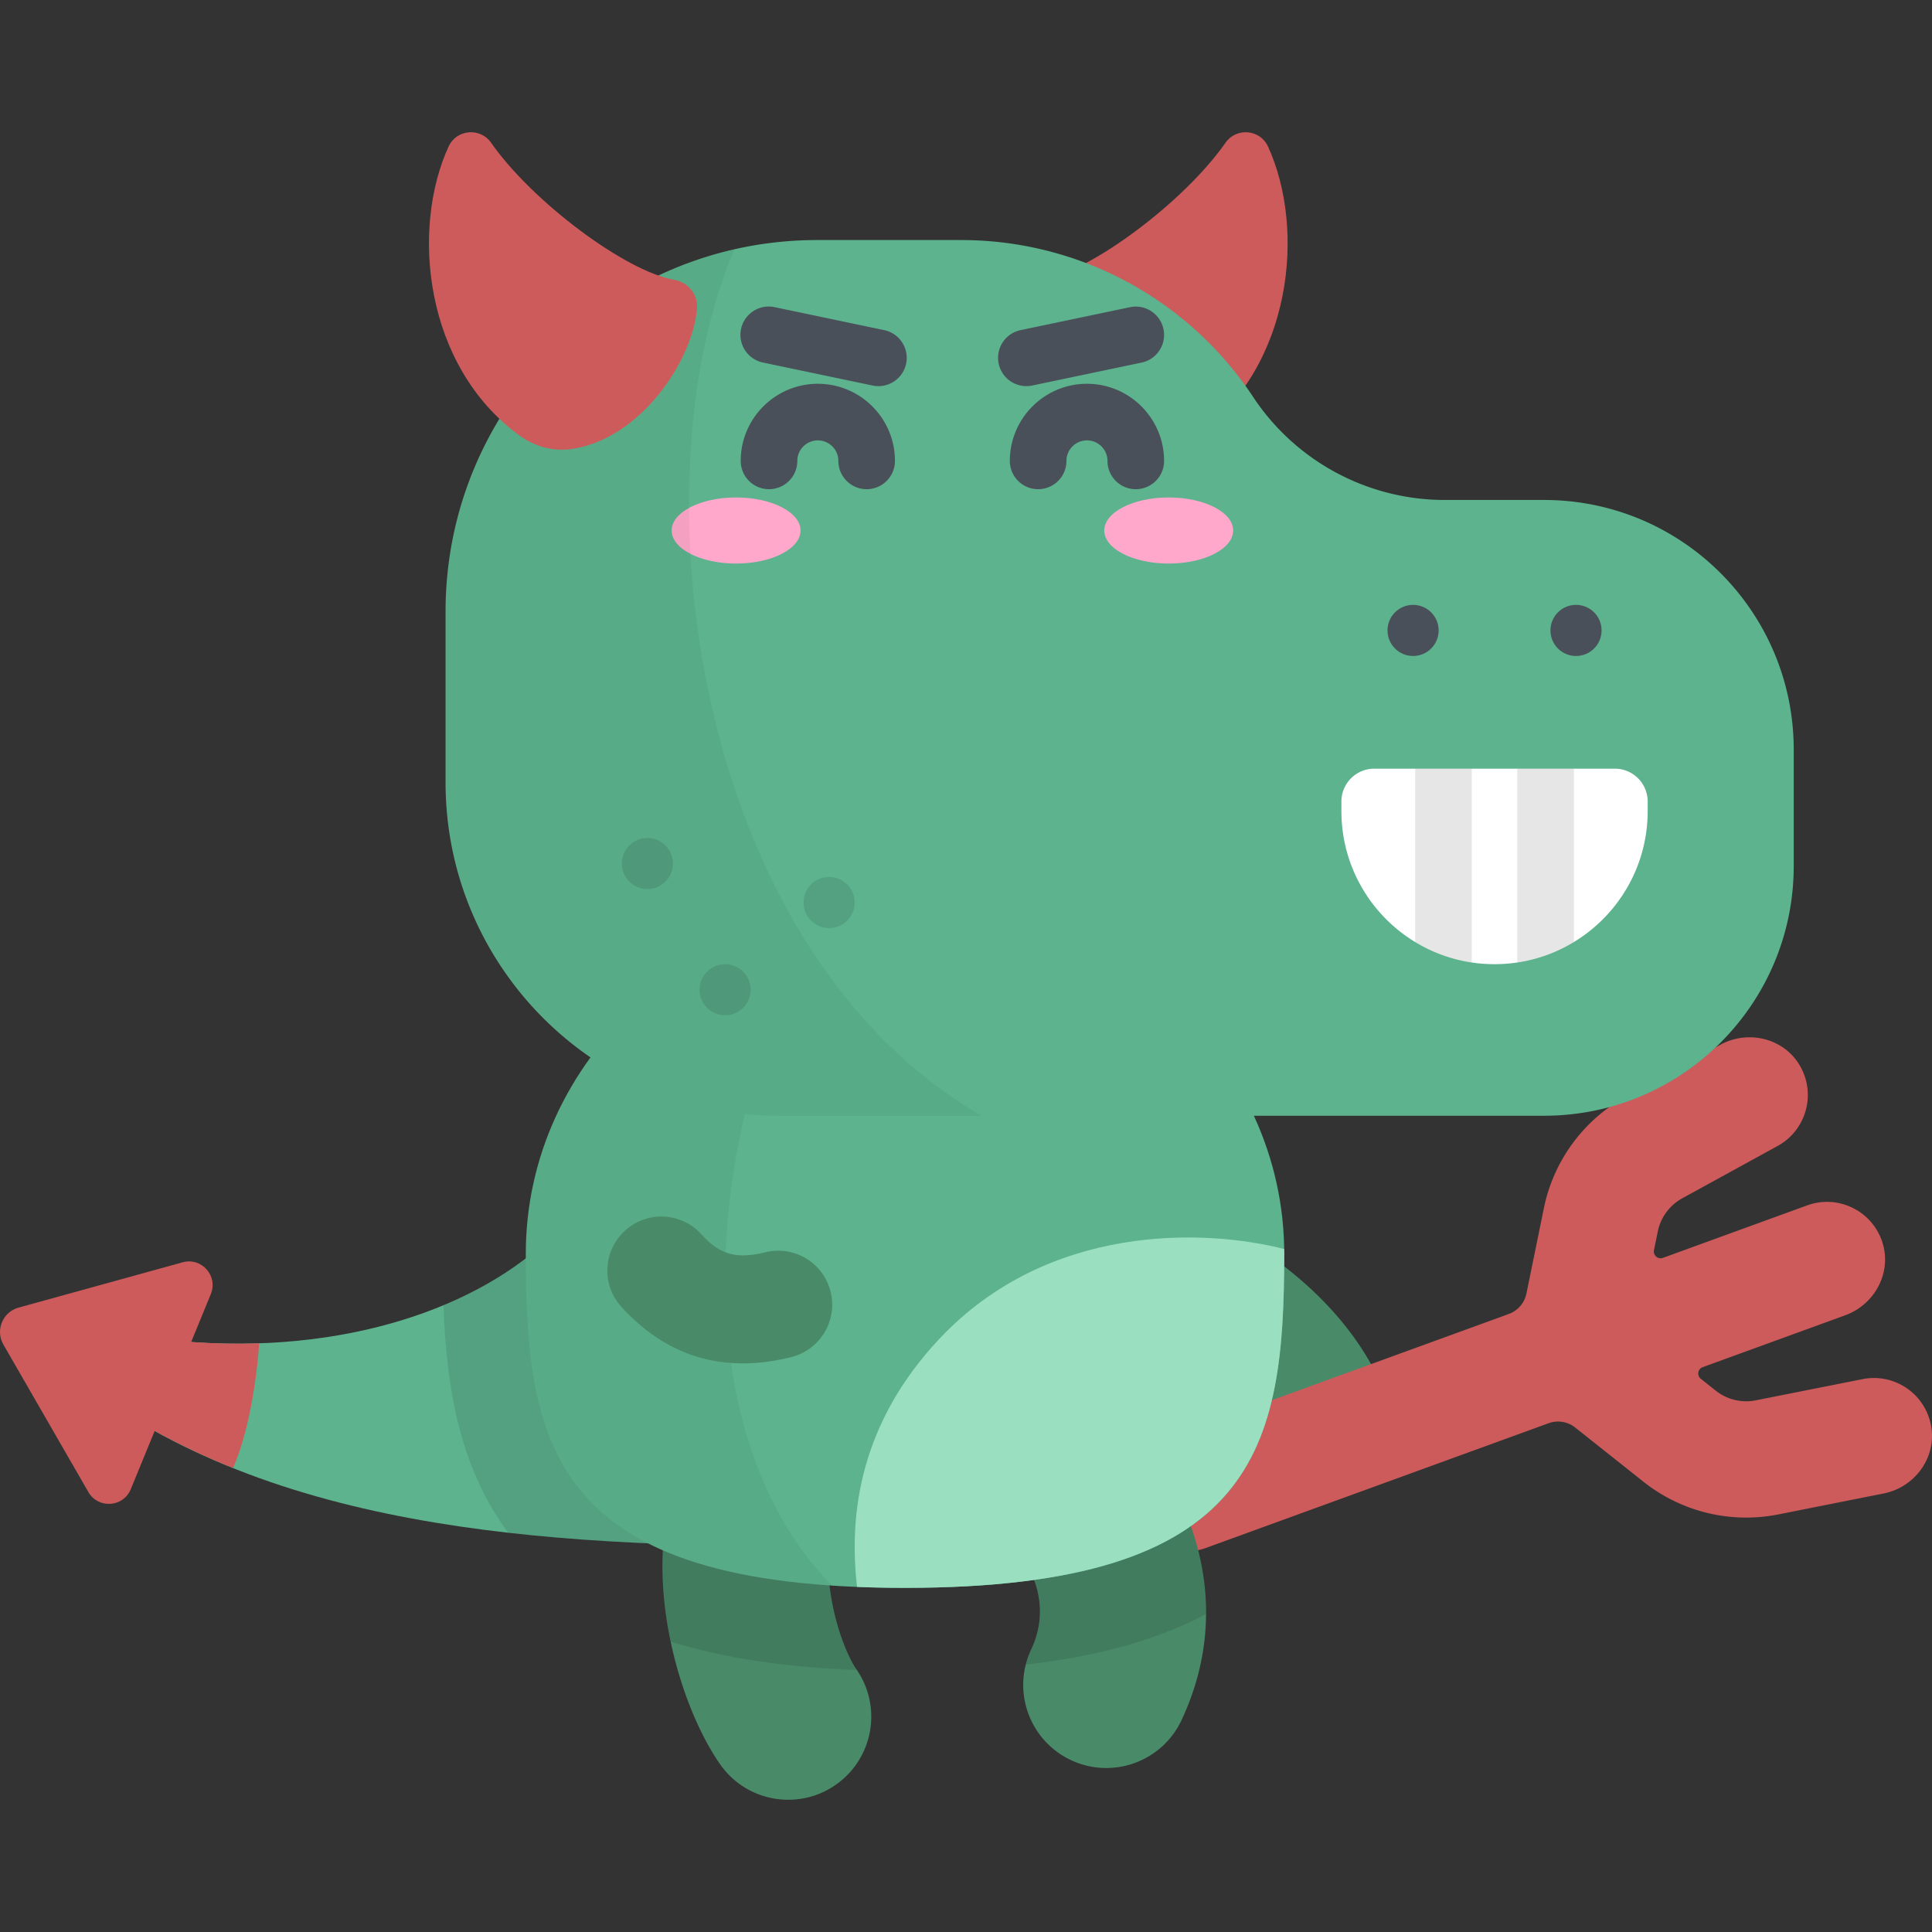 <svg xmlns="http://www.w3.org/2000/svg" version="1.1" xmlns:xlink="http://www.w3.org/1999/xlink"
    xmlns:svgjs="http://svgjs.com/svgjs" width="512" height="512" x="0" y="0" viewBox="0 0 512 512"
    style="enable-background:new 0 0 512 512" xml:space="preserve" class="">
    <rect x="0" y="0" width="512" height="512" fill="#333333" stroke="none"/>
    <g>
        <path
            d="M351.34 383.673c-5.111 0-10.054-2.745-12.631-7.567-4.911-9.189-12.784-15.421-15.747-17.767l-.353-.28c-6.188-4.915-7.219-13.915-2.304-20.102 4.914-6.189 13.915-7.22 20.102-2.304l.315.25c3.835 3.036 15.506 12.275 23.223 26.716 3.725 6.969 1.094 15.638-5.875 19.362a14.244 14.244 0 0 1-6.73 1.692z"
            style="" fill="#498a68" data-original="#498a68"></path>
        <path
            d="M511.835 378.331c-1.313-8.761-9.653-14.557-18.244-12.848l-28.281 5.62a13.003 13.003 0 0 1-10.635-2.574l-3.941-3.129c-1.1-.874-.817-2.616.503-3.096l37.795-13.756c7.796-2.838 12.324-11.27 9.856-19.191-2.635-8.457-11.759-12.91-19.987-9.915l-38.204 13.905c-1.32.48-2.657-.672-2.376-2.048l1.007-4.93a13.017 13.017 0 0 1 6.492-8.808l25.277-13.874c7.681-4.215 10.342-14.022 5.714-21.575-4.333-7.07-13.655-9.219-20.924-5.229l-24.894 13.663a43.757 43.757 0 0 0-21.856 29.654l-4.617 22.6a7.317 7.317 0 0 1-4.666 5.411l-90.339 32.881c-7.796 2.837-12.324 11.27-9.856 19.191 2.635 8.457 11.758 12.91 19.987 9.915l90.748-33.03a7.317 7.317 0 0 1 7.053 1.146l18.064 14.346a43.767 43.767 0 0 0 35.805 8.668l27.853-5.536c8.134-1.617 13.895-9.258 12.666-17.461z"
            style="" fill="#cd5b5b" data-original="#cd5b5b"></path>
        <path
            d="M232.016 409.889c-66.767 0-143.605 0-199.855-35.913-9.626-6.145-4.058-20.988 7.261-19.477 44.545 5.947 81.963-5.392 103.299-23.76l89.295 79.15z"
            style="" fill="#5cb38e" data-original="#5cb38e"></path>
        <path
            d="M68.679 355.984c-5.83.201-11.844.1-18.02-.336l5.21-12.7c1.978-4.822-2.448-9.813-7.472-8.426L4.914 346.531c-4.218 1.165-6.201 5.999-4.016 9.79l22.521 39.086c2.602 4.516 9.258 4.071 11.236-.751l6.336-15.444c6.69 3.703 13.627 6.965 20.768 9.831 3.885-8.863 6.195-22.194 6.92-33.059z"
            style="" fill="#cd5b5b" data-original="#cd5b5b"></path>
        <path
            d="M117.535 345.892c.744 21.323 4.017 42.607 17.161 60.304 32.549 3.693 66.039 3.693 97.32 3.693l-89.295-79.149c-6.839 5.887-15.337 11.047-25.186 15.152z"
            style="opacity:0.1;enable-background:new ;" fill="#000000" data-original="#000000"></path>
        <path
            d="M208.898 476.956c-6.94 0-13.771-3.274-18.053-9.392-14.101-20.146-26.218-70.063.9-93.647 9.173-7.978 23.076-7.008 31.054 2.165 7.917 9.103 7.022 22.865-1.957 30.87-.594 1.018-2.136 5.875-.73 15.333 1.428 9.612 4.849 17.248 6.8 20.035 6.971 9.96 4.548 23.684-5.411 30.655a21.907 21.907 0 0 1-12.603 3.981zm12.005-70.1zM293.164 468.544a21.93 21.93 0 0 1-9.344-2.094c-11.003-5.169-15.733-18.278-10.565-29.281 7.035-14.977-3.751-27.257-7.225-30.664-8.679-8.513-8.813-22.449-.301-31.128 8.512-8.678 22.448-8.814 31.128-.301 17.117 16.79 31.643 48.027 16.245 80.809-3.748 7.978-11.672 12.659-19.938 12.659z"
            style="" fill="#498a68" data-original="#498a68"></path>
        <path
            d="M271.844 441.137c19.273-2.204 35.049-6.62 47.758-13.395.13-21.732-10.654-40.806-22.745-52.666-8.68-8.513-22.616-8.377-31.128.301-8.512 8.679-8.378 22.615.301 31.128 3.474 3.407 14.26 15.687 7.225 30.664a22.043 22.043 0 0 0-1.411 3.968zM222.799 376.082c-7.978-9.173-21.88-10.142-31.054-2.165-16.881 14.681-18.554 39.564-14.013 61.12 13.739 4.314 30.078 6.79 49.334 7.529-.055-.081-.098-.165-.154-.246-1.951-2.787-5.372-10.423-6.8-20.035-1.406-9.459.137-14.315.73-15.333 8.979-8.005 9.874-21.767 1.957-30.87z"
            style="opacity:0.1;enable-background:new ;" fill="#000000" data-original="#000000"></path>
        <path
            d="M340.332 332.227c0 51.388-6.98 88.571-100.495 88.571s-100.495-37.183-100.495-88.571c0-51.387 44.993-93.045 100.495-93.045s100.495 41.657 100.495 93.045z"
            style="" fill="#5cb38e" data-original="#5cb38e"></path>
        <path
            d="M340.332 332.227c0-.41-.011-.817-.017-1.225-20.932-5.372-62.45-6.934-91.342 23.771-21.054 22.375-24.101 46.52-21.842 65.777 4.047.164 8.279.248 12.705.248 93.516-.001 100.496-37.184 100.496-88.571z"
            style="" fill="#9bdfc1" data-original="#9bdfc1"></path>
        <path
            d="M220.758 240.863c-46.377 8.253-81.417 46.016-81.417 91.363 0 47.582 5.996 82.981 81.123 87.963-41.712-42.337-33.644-129.756.294-179.326z"
            style="opacity:0.05;enable-background:new ;" fill="#000000" data-original="#000000"></path>
        <path
            d="M317.284 115.396c25.221-18.42 28.789-54.72 18.738-76.592-2.086-4.54-8.379-5.088-11.239-.992-10.988 15.735-35.739 34.148-48.508 36.333-3.613.618-6.302 3.741-6.072 7.4.854 13.543 14.929 35.046 33.518 37.481 4.802.629 9.651-.773 13.563-3.63z"
            style="" fill="#cd5b5b" data-original="#cd5b5b"></path>
        <path
            d="M332.081 105.178a92.684 92.684 0 0 0-77.309-41.561h-38.244c-54.372 0-98.449 44.077-98.449 98.449v45.263c0 48.798 39.559 88.357 88.357 88.357h202.731c36.556 0 66.19-29.635 66.19-66.191v-30.806c0-36.556-29.634-66.191-66.19-66.191h-26.263a60.92 60.92 0 0 1-50.823-27.32z"
            style="" fill="#5cb38e" data-original="#5cb38e"></path>
        <path
            d="M396.068 255.517c-22.414 0-40.583-18.17-40.583-40.583v-2.522a8.71 8.71 0 0 1 8.711-8.71h63.746a8.71 8.71 0 0 1 8.71 8.71v2.522c-.001 22.413-18.172 40.583-40.584 40.583z"
            style="" fill="#ffffff" data-original="#ffffff"></path>
        <g style="opacity:0.1;">
            <path
                d="M402.096 255.069a40.328 40.328 0 0 0 15-5.418v-45.949h-15v51.367zM375.04 249.651a40.322 40.322 0 0 0 15 5.418v-51.367h-15v45.949z"
                fill="#000000" data-original="#000000"></path>
        </g>
        <g style="opacity:0.1;">
            <circle cx="171.56" cy="228.84" r="6.775" fill="#000000" data-original="#000000"></circle>
            <circle cx="219.72" cy="239.18" r="6.775" fill="#000000" data-original="#000000"></circle>
            <circle cx="192.16" cy="262.29" r="6.775" fill="#000000" data-original="#000000"></circle>
        </g>
        <ellipse cx="195.07" cy="140.59" rx="17.08" ry="8.761" style="" fill="#ffa8cb" data-original="#ffa8cb">
        </ellipse>
        <ellipse cx="309.72" cy="140.59" rx="17.08" ry="8.761" style="" fill="#ffa8cb" data-original="#ffa8cb">
        </ellipse>
        <path
            d="M229.673 129.643a7.5 7.5 0 0 1-7.5-7.5c0-2.998-2.439-5.437-5.437-5.437s-5.438 2.439-5.438 5.437a7.5 7.5 0 0 1-15 0c0-11.269 9.169-20.437 20.438-20.437s20.437 9.168 20.437 20.437a7.5 7.5 0 0 1-7.5 7.5zM300.993 129.643a7.5 7.5 0 0 1-7.5-7.5c0-2.998-2.44-5.437-5.438-5.437s-5.437 2.439-5.437 5.437a7.5 7.5 0 0 1-15 0c0-11.269 9.168-20.437 20.437-20.437s20.438 9.168 20.438 20.437a7.5 7.5 0 0 1-7.5 7.5zM232.794 102.33c-.51 0-1.028-.052-1.547-.161l-28.987-6.078a7.5 7.5 0 1 1 3.078-14.68l28.987 6.078a7.5 7.5 0 0 1-1.531 14.841zM271.997 102.33a7.5 7.5 0 0 1-1.532-14.841l28.987-6.078a7.499 7.499 0 0 1 8.879 5.801 7.5 7.5 0 0 1-5.801 8.879l-28.987 6.078a7.568 7.568 0 0 1-1.546.161z"
            style="" fill="#495059" data-original="#495059"></path>
        <circle cx="374.48" cy="167.07" r="6.775" style="" fill="#495059" data-original="#495059"></circle>
        <circle cx="417.66" cy="167.07" r="6.775" style="" fill="#495059" data-original="#495059"></circle>
        <path
            d="M194.657 66.06c-43.845 9.947-76.578 49.153-76.578 96.007v45.264c0 48.798 39.559 88.357 88.357 88.357h53.615c-78.083-45.432-91.318-170.316-65.394-229.628z"
            style="opacity:0.05;enable-background:new ;" fill="#000000" data-original="#000000"></path>
        <path
            d="M137.631 115.396c-25.221-18.42-28.789-54.72-18.738-76.592 2.086-4.54 8.379-5.088 11.239-.992 10.988 15.735 35.739 34.148 48.508 36.333 3.613.618 6.303 3.741 6.072 7.4-.854 13.543-14.929 35.046-33.518 37.481-4.803.629-9.652-.773-13.563-3.63z"
            style="" fill="#cd5b5b" data-original="#cd5b5b"></path>
        <path
            d="M196.841 361.314c-12.327 0-23.108-5.013-32.168-14.987-5.313-5.848-4.879-14.897.971-20.21 5.849-5.313 14.897-4.878 20.21.97 4.235 4.662 8.354 6.942 16.879 4.795 7.662-1.929 15.439 2.718 17.368 10.381 1.929 7.663-2.718 15.439-10.381 17.368-4.461 1.122-8.757 1.683-12.879 1.683z"
            style="" fill="#498a68" data-original="#498a68"></path>
    </g>
</svg>